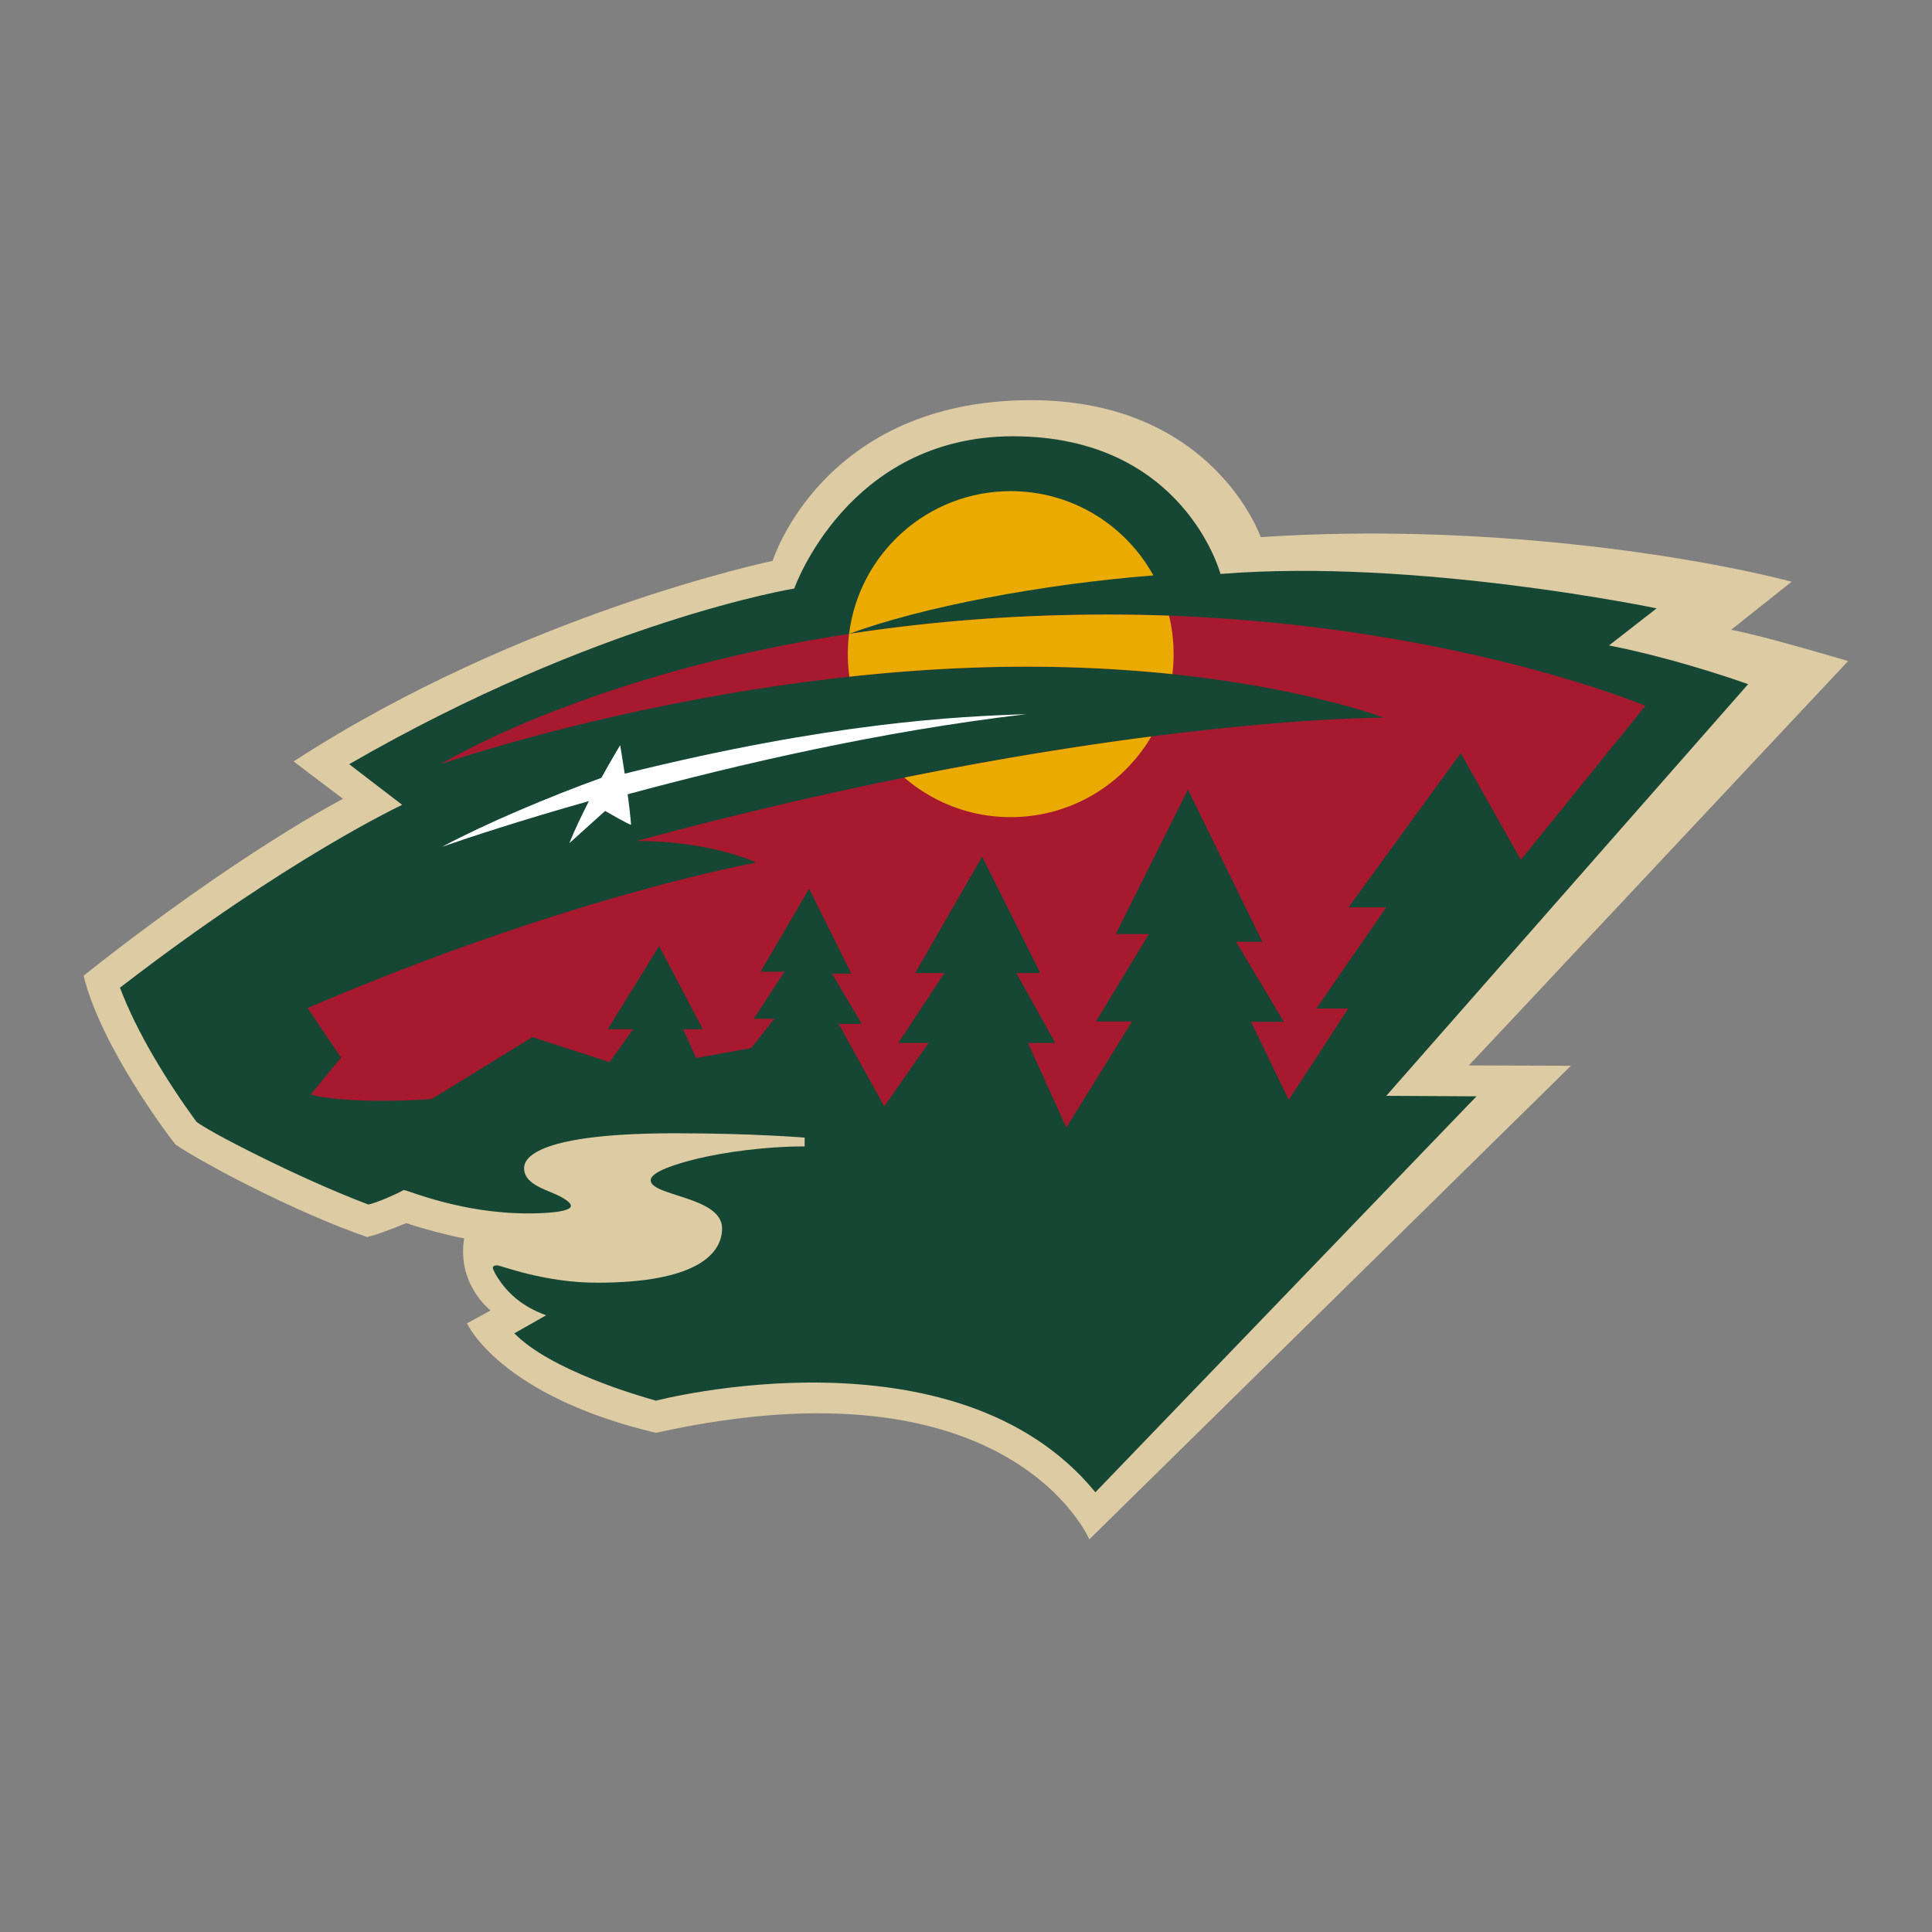 <svg xmlns="http://www.w3.org/2000/svg" width="512" height="512" viewBox="0 0 512 512" xmlns:xlink="http://www.w3.org/1999/xlink"><rect x="0" y="0" width="512" height="512" fill="#808080" stroke="none"/><defs><path id="a" d="M0 309.172h473.79V0H0z"/></defs><g fill="none" fill-rule="evenodd" transform="matrix(1 0 0 -1 19.067 411.586)"><mask id="b" fill="#fff"><use xlink:href="#a"/></mask><g transform="translate(2 3.06)" mask="url(#b)"><path fill="#DDCBA4" d="M267.61.576l127.64 125.516-27.054.088L468.7 233.335s-23.392 6.98-31.016 8.276l16.066 12.76c-26.71 6.9-82.02 15.69-140.715 11.81 0 0-12.54 36.296-60.893 36.296-55.227 0-68.452-42.586-68.452-42.586s-66.297-13.796-126.952-53.15l13.095-9.914S42.523 182.82 1.09 149.962c4.49-18.588 22.563-42.616 24.394-44.774 7.14-4.88 31.77-17.976 50.79-24.505 3.49.84 10.34 3.72 10.34 3.72 2.195-.897 12.49-3.675 15.335-4.042-2.027-12.22 6.99-19.12 6.99-19.12l-6.24-3.423s8.487-19.138 50.06-29.008C246.8 49.713 267.61.575 267.61.575"/><path fill="#154734" d="M10.73 146.785c4.393-11.726 12.49-24.915 20.246-35.518 2.39-2.135 26.537-14.743 45.533-21.94 2.023.28 8.292 3.124 9.39 3.835 1.1 0 15.035-6.206 33.04-6.206 6.377 0 11.288.647 11.288 1.985 0 1.096-2.657 2.473-3.878 3.015-3.673 1.634-8.53 3.028-8.53 6.996 0 3.966 7.238 9.245 40.064 9.245 20.677 0 34.29-1.15 34.29-1.15v-2.33c-10.582 0-21.55-1.562-28.873-3.363-4.65-1.143-11.922-3.285-11.922-5.6 0-4.258 18.913-4.29 18.913-12.76 0-6.88-7.03-14.397-33.127-14.397-14.11 0-25.482 4.59-26.45 4.59-.97 0-1.164-.32-1.164-.645 0-.478.803-2.08 2.262-4.056 2.043-2.77 5.582-6.277 11.857-8.52l-8.43-4.785c9.56-9.777 32.736-16.5 37.54-17.847 0 0 79.545 20.834 116.443-24.275l100.997 104.93-23.907.132 95.89 109.093s-18.35 6.64-36.872 10.26l12.623 9.83s-63.757 13.317-115.58 9.114c0 0-9.69 36.49-54.97 36.49-43.853 0-57.983-40.348-57.983-40.348s-52.082-8.494-117.95-46.553l14.043-10.776S55.24 181.126 10.73 146.786"/><path fill="#A6192E" d="M61.26 118.464s8.744-2.715 32.04-1.216l26.72 16.433 20.462-6.637 6.225 8.727h-6.72l13.633 22.047 11.57-22.048h-5.236l3.488-7.63 14.605 2.65 6.075 7.76h-5.43l8.143 12.477h-6.333l12.858 21.984 11.18-22.5h-5.105l7.884-13.32h-6.14l12.103-21.873L225 132.127h-8.01l12.234 18.534h-7.756l17.75 30.866 15.422-30.864h-6.374l10.337-18.533h-7.236l10.165-22.414 17.405 28.106h-9.562l14.042 23.188h-8.787l19.126 38.275 19.73-40.344h-6.98l12.668-21.21h-8.703l9.997-20.685 15.766 24.222h-8.445l18.525 26.81h-9.993l29.722 40.864 15.94-28.276 32.996 40.817s-57.55 24.184-142.503 24.184c-112.78 0-176.71-39.654-176.71-39.654s74.01 25.838 155.3 25.838c59.32 0 94.557-13.513 94.557-13.513s-75.926.358-197.988-32.672c19.814 0 31.704-5.734 31.704-5.734s-49.54-8.838-118.896-38.537l8.874-13.144-8.056-9.787z"/><path fill="#EAAA00" d="M218.597 202.457a42.984 42.984 0 0 1 28.186-10.48c15.89 0 29.77 8.59 37.265 21.377-18.25-2.35-40.223-5.806-65.45-10.897m-14.652 38.088a43.624 43.624 0 0 1 .082-11.35c15.044 1.634 30.898 2.652 47.037 2.652 14.31 0 27.214-.788 38.565-1.98a43.4 43.4 0 0 1 .323 5.307c0 3.512-.42 6.925-1.21 10.194-5.302.192-10.725.295-16.27.295-25.37 0-48.272-2.008-68.527-5.118"/><path fill="#EAAA00" d="M284.59 256.036c-7.353 13.315-21.525 22.333-37.807 22.333-22.023 0-40.194-16.506-42.837-37.826 19.21 7.113 51.186 13.197 80.645 15.49"/><path fill="#FFF" d="M250.87 219.257c-18.287-.586-51.887-2.214-106.34-15.752-.012-.004-.026-.004-.04-.006-.64 4.224-1.208 7.53-1.208 7.53s-2.204-3.61-4.987-8.65c-13.777-4.96-30.875-12.19-42.206-18.26 6.954 2.42 20.752 6.985 38.92 12.11-1.878-3.652-3.745-7.55-5.19-11.15l9.477 8.535s6.526-3.774 6.87-3.644c-.16 2.268-.5 5.16-.892 8.074 29.29 7.886 66.938 16.692 105.595 21.212"/></g></g></svg>